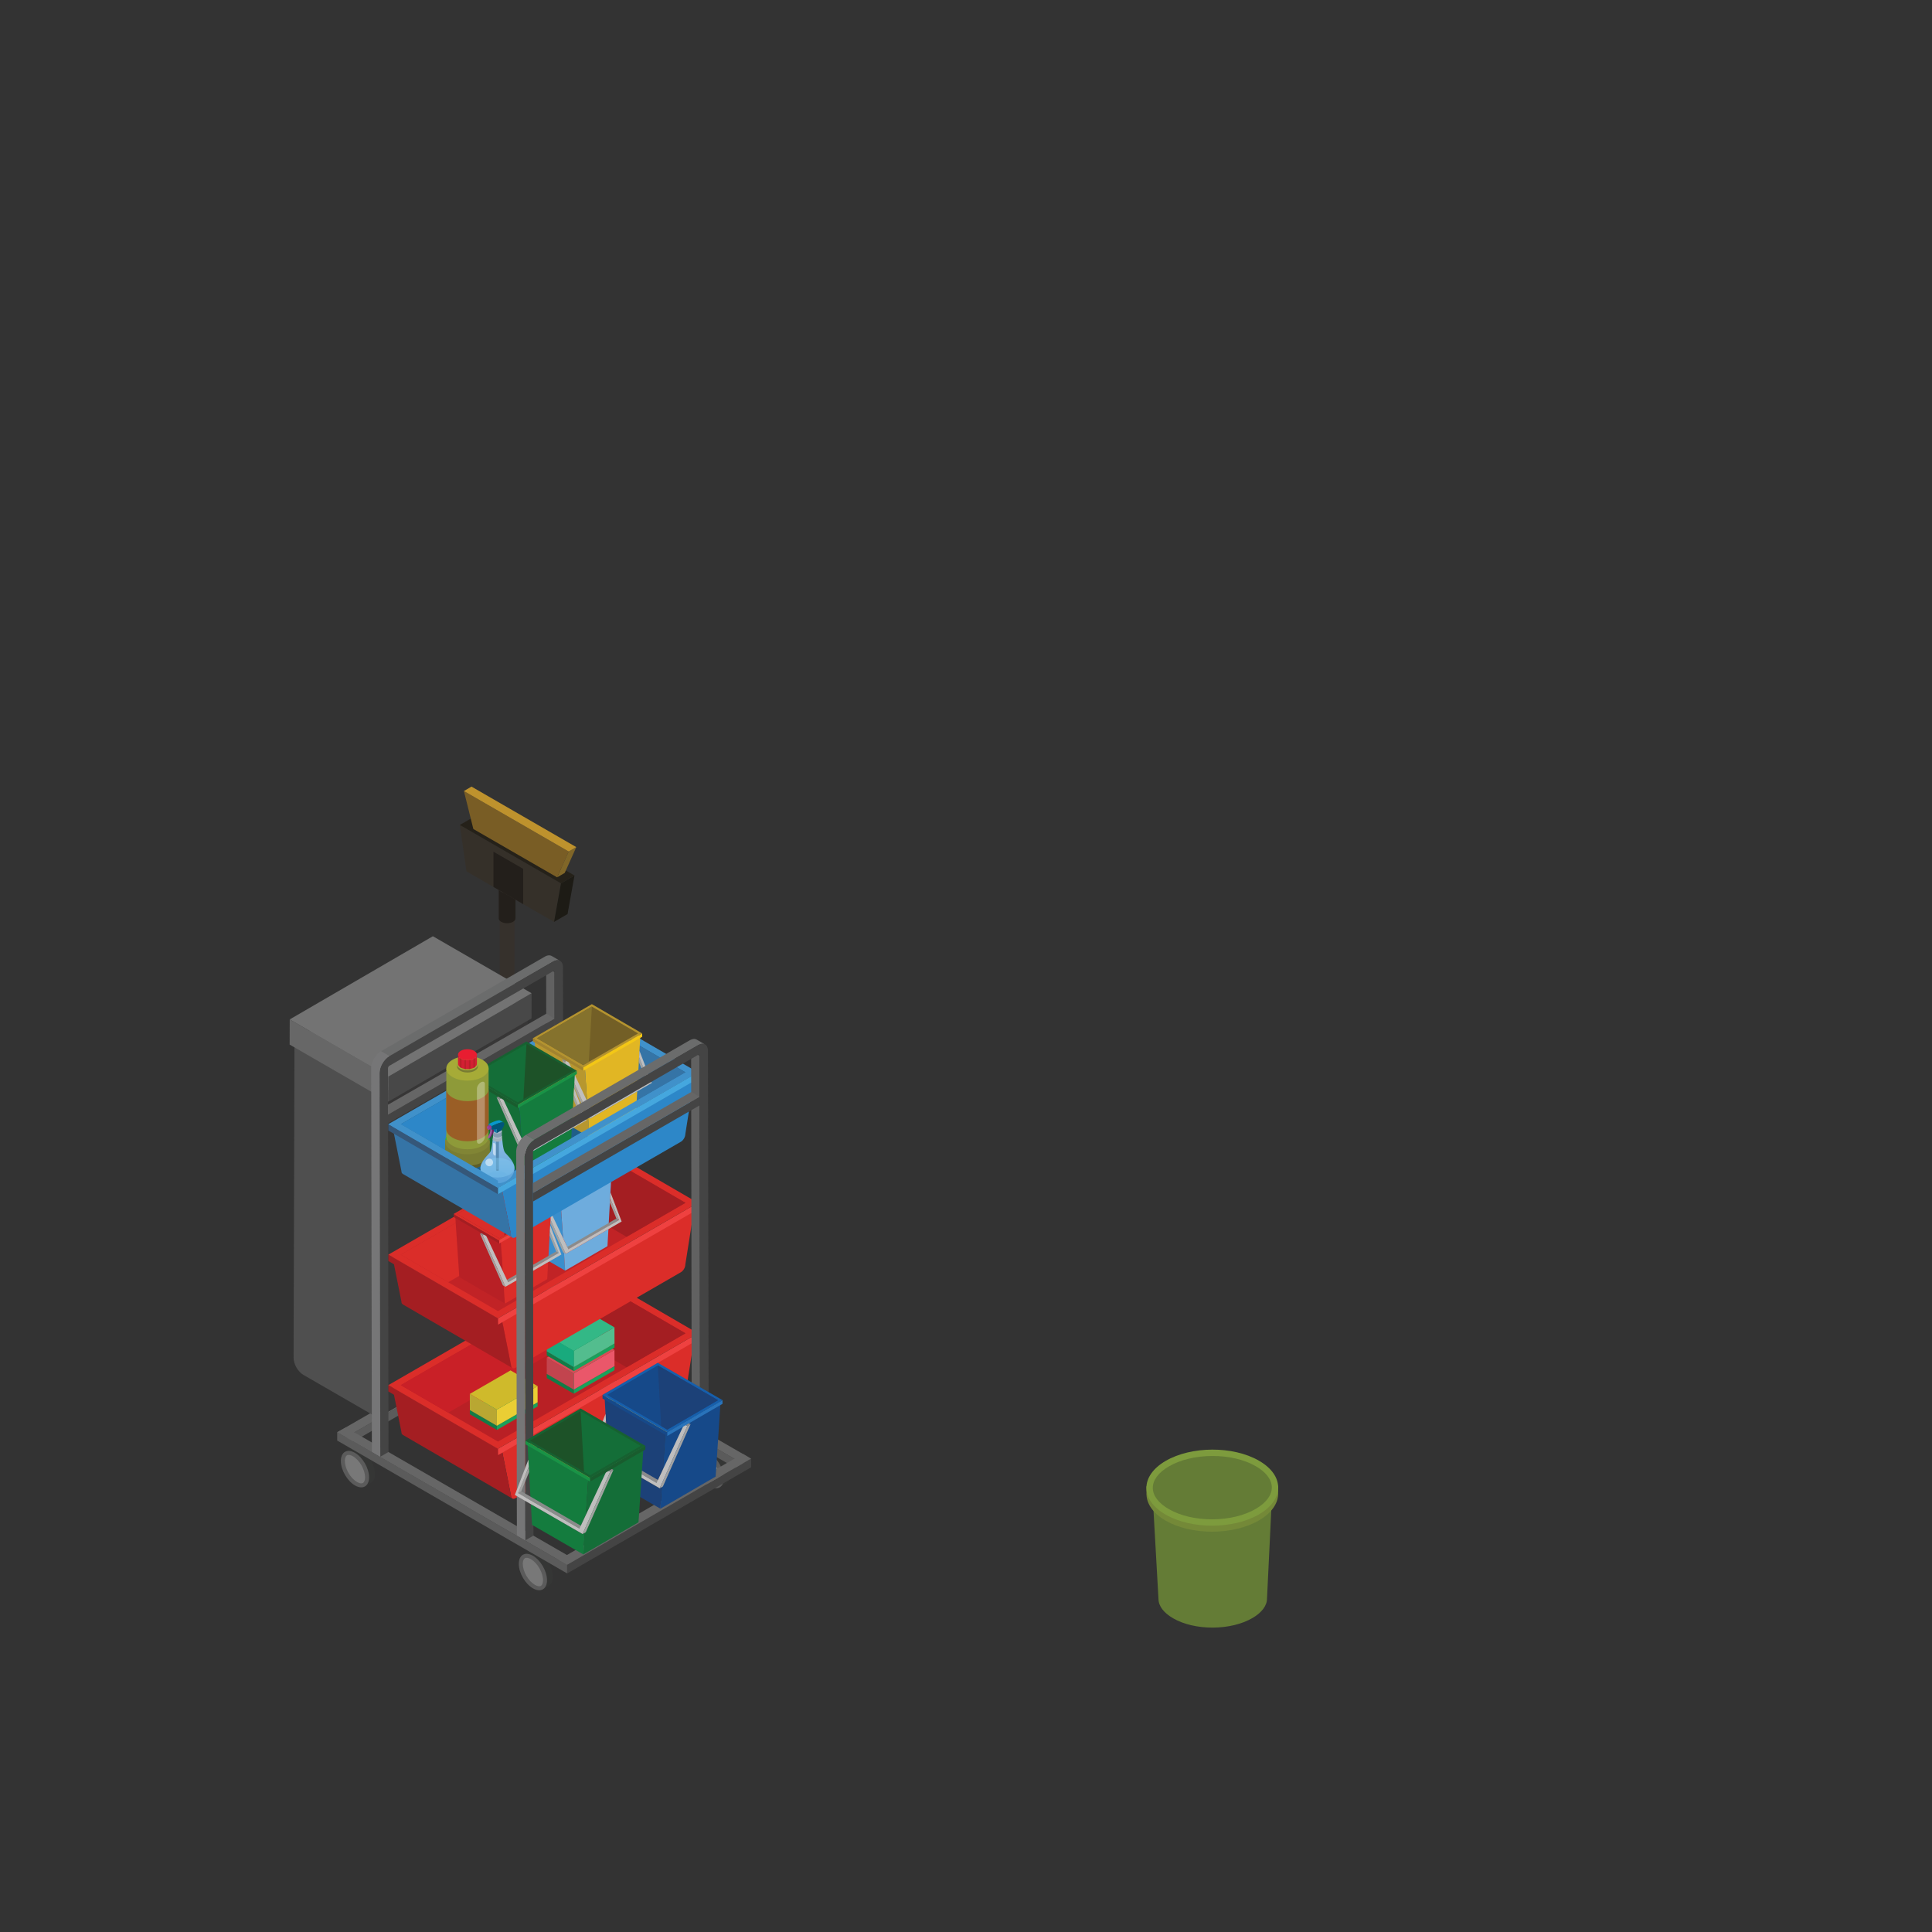 <?xml version="1.0" encoding="utf-8"?>
<!-- Generator: Adobe Illustrator 16.0.0, SVG Export Plug-In . SVG Version: 6.00 Build 0)  -->
<!DOCTYPE svg PUBLIC "-//W3C//DTD SVG 1.1//EN" "http://www.w3.org/Graphics/SVG/1.1/DTD/svg11.dtd">
<svg version="1.1" id="Layer_1" xmlns="http://www.w3.org/2000/svg" xmlns:xlink="http://www.w3.org/1999/xlink" x="0px" y="0px"
	 width="650px" height="650px" viewBox="0 0 650 650" enable-background="new 0 0 650 650" xml:space="preserve">
<rect x="0" y="0" width="650" height="650" fill="#333333" stroke="none"/>
<polygon fill="#D5A484" points="414.125,500.489 414.125,500.489 414.749,500.843 "/>
<g>
	<g>
		<path fill="#647C36" d="M387.653,500.588l2.104,37.354c0.008,2.386,1.776,4.71,4.968,6.54c3.533,2.024,8.265,3.128,13.327,3.104
			c5.058-0.021,9.783-1.163,13.308-3.209c3.18-1.853,4.923-4.192,4.911-6.585l1.808-37.37L387.653,500.588z"/>
		<path fill="#748938" d="M430.035,502.44v-0.008l-0.008-2.551h-0.448c-0.849-2.375-2.866-4.633-6.068-6.471
			c-8.677-4.957-22.711-4.904-31.343,0.129c-3.188,1.858-5.194,4.131-6.015,6.515H385.7l0.011,2.56l0,0v0.277h0.012
			c0.135,3.187,2.301,6.336,6.517,8.743c8.668,4.964,22.704,4.904,31.344-0.12c4.191-2.445,6.336-5.616,6.444-8.796h0.008V502.44z"
			/>
		<path fill="#7D9B3D" d="M423.5,491.395c8.677,4.964,8.71,13.063,0.075,18.096c-8.636,5.031-22.671,5.083-31.344,0.119
			c-8.677-4.957-8.71-13.057-0.075-18.096C400.792,486.489,414.826,486.429,423.5,491.395z"/>
		<path fill="#647C36" d="M407.909,511.163c-5.554,0.021-10.739-1.192-14.613-3.406c-3.51-2.002-5.443-4.552-5.451-7.177
			c-0.012-2.616,1.905-5.182,5.392-7.214c3.858-2.249,9.037-3.495,14.59-3.517c5.55-0.023,10.739,1.185,14.608,3.404
			c3.51,2.001,5.441,4.552,5.452,7.168c0.011,2.625-1.904,5.185-5.396,7.216C418.641,509.887,413.459,511.14,407.909,511.163z"/>
	</g>
	<g>
		<g>
			<path fill="#36312C" d="M168.135,307.946l0.008,115.505c-0.008,0.036-0.011,0.074-0.011,0.111l0,0
				c0,0.366,0.239,0.735,0.724,1.02c0.971,0.556,2.535,0.556,3.505,0c0.541-0.307,0.777-0.728,0.717-1.131h0.008l-0.008-115.505
				H168.135z"/>
			<g>
				<path fill="#231F1B" d="M167.791,298.695v0.128c0-0.042,0-0.088,0.007-0.128H167.791z"/>
				<path fill="#231F1B" d="M173.422,298.695c0.06,0.455-0.209,0.926-0.817,1.278c-1.102,0.643-2.887,0.643-3.99,0
					c-0.555-0.313-0.825-0.728-0.825-1.15v10.157c0,0.413,0.27,0.833,0.825,1.151c1.103,0.638,2.888,0.638,3.99,0
					c0.547-0.319,0.825-0.738,0.825-1.151v-10.285H173.422z"/>
				<path fill="#36312C" d="M167.791,298.824L167.791,298.824L167.791,298.824z"/>
				<path fill="#36312C" d="M173.422,298.695c-0.052-0.378-0.322-0.738-0.817-1.024c-1.102-0.633-2.887-0.633-3.99,0
					c-0.491,0.286-0.769,0.646-0.817,1.024c-0.007,0.041-0.007,0.086-0.007,0.128l0,0c0,0.422,0.27,0.836,0.825,1.15
					c1.103,0.643,2.888,0.643,3.99,0C173.213,299.622,173.482,299.15,173.422,298.695z"/>
			</g>
		</g>
		<g>
			<g enable-background="new    ">
				<g>
					<polygon fill="#353029" points="188.725,297.199 186.404,310.162 176.025,304.178 166.028,298.403 156.946,293.162 
						154.697,277.551 					"/>
				</g>
				<g>
					<polygon fill="#1D1B15" points="188.729,297.195 193.281,294.552 190.948,307.522 186.404,310.162 					"/>
				</g>
				<g>
					<polygon fill="#252119" points="154.704,277.551 159.245,274.907 193.281,294.552 188.729,297.195 					"/>
				</g>
			</g>
		</g>
		<g>
			<g enable-background="new    ">
				<g>
					<polygon fill="#795D25" points="191.331,286.486 187.439,295.171 159.256,278.909 156.073,266.137 					"/>
				</g>
				<g>
					<polygon fill="#806628" points="191.331,286.486 193.888,285.005 189.996,293.687 187.439,295.171 					"/>
				</g>
				<g>
					<polygon fill="#BE922D" points="156.073,266.137 158.634,264.646 193.888,285.005 191.331,286.486 					"/>
				</g>
			</g>
		</g>
		<polygon fill="#231F1B" points="176.025,292.316 176.025,304.178 166.028,298.403 166.028,286.55 		"/>
	</g>
	<g>
		<g>
			<g>
				<g>
					<g>
						<path fill="#353635" d="M243.533,497.311c0-3.021-2.122-6.712-4.75-8.219c-1.313-0.758-2.498-0.832-3.356-0.337l0,0
							l1.942-1.118l0,0c0.854-0.502,2.04-0.427,3.36,0.331c2.624,1.516,4.747,5.202,4.747,8.227c0,1.514-0.533,2.578-1.388,3.072
							l-1.943,1.125C243.001,499.891,243.533,498.825,243.533,497.311z"/>
						<path fill="#5B5B5B" d="M242.146,500.392c-0.862,0.496-2.054,0.421-3.363-0.337c-2.621-1.507-4.748-5.196-4.748-8.227
							c0-1.514,0.533-2.578,1.392-3.073c0.858-0.495,2.043-0.421,3.356,0.337c2.629,1.507,4.75,5.197,4.75,8.219
							C243.533,498.825,243.001,499.891,242.146,500.392L242.146,500.392L242.146,500.392z"/>
						<path fill="#787878" d="M240.976,493.299c-0.771-1.328-1.811-2.438-2.864-3.046c-0.825-0.472-1.556-0.592-2.017-0.328
							c-0.454,0.262-0.712,0.96-0.712,1.903c0,1.217,0.435,2.678,1.208,4.012c0.772,1.327,1.822,2.446,2.872,3.055
							c0.817,0.472,1.552,0.591,2.01,0.329c0.457-0.264,0.716-0.962,0.716-1.913C242.187,496.097,241.745,494.635,240.976,493.299z"
							/>
					</g>
					<g>
						<path fill="#353635" d="M183.67,462.701c0-3.037-2.126-6.72-4.751-8.232c-1.313-0.752-2.497-0.826-3.36-0.331l0,0l1.947-1.125
							l0,0c0.858-0.495,2.043-0.427,3.355,0.328c2.625,1.524,4.747,5.206,4.747,8.236c0,1.506-0.533,2.572-1.388,3.066l-1.942,1.125
							C183.142,465.273,183.67,464.209,183.67,462.701z"/>
						<path fill="#5B5B5B" d="M182.279,465.769c-0.862,0.495-2.047,0.427-3.359-0.329c-2.625-1.515-4.751-5.199-4.751-8.234
							c0-1.508,0.533-2.573,1.391-3.067c0.863-0.495,2.047-0.421,3.36,0.331c2.625,1.513,4.751,5.195,4.751,8.232
							C183.67,464.209,183.142,465.273,182.279,465.769L182.279,465.769L182.279,465.769z"/>
						<path fill="#787878" d="M181.117,458.689c-0.773-1.336-1.815-2.452-2.873-3.061c-0.821-0.472-1.553-0.591-2.01-0.329
							c-0.457,0.264-0.716,0.959-0.716,1.905c0,1.213,0.438,2.678,1.211,4.012c0.765,1.342,1.807,2.445,2.864,3.051
							c0.825,0.48,1.553,0.608,2.014,0.34c0.454-0.271,0.717-0.96,0.717-1.906C182.324,461.479,181.881,460.018,181.117,458.689z"/>
					</g>
				</g>
				<g>
					<g>
						<path fill="#353635" d="M184.038,531.636c0-3.03-2.126-6.721-4.75-8.228c-1.309-0.758-2.498-0.832-3.356-0.331l0,0
							l1.938-1.124l0,0c0.863-0.495,2.048-0.427,3.36,0.337c2.625,1.516,4.75,5.198,4.75,8.221c0,1.521-0.532,2.58-1.391,3.082
							l-1.943,1.118C183.509,534.216,184.038,533.142,184.038,531.636z"/>
						<path fill="#5B5B5B" d="M182.646,534.711c-0.862,0.502-2.047,0.418-3.359-0.34c-2.618-1.507-4.743-5.196-4.743-8.218
							c0-1.522,0.528-2.58,1.387-3.076c0.858-0.501,2.047-0.427,3.356,0.331c2.625,1.507,4.75,5.197,4.75,8.228
							C184.038,533.142,183.509,534.216,182.646,534.711L182.646,534.711L182.646,534.711z"/>
						<path fill="#787878" d="M181.484,527.623c-0.772-1.336-1.814-2.445-2.865-3.051c-0.824-0.475-1.556-0.595-2.017-0.331
							c-0.458,0.262-0.717,0.96-0.717,1.912c0,1.214,0.439,2.678,1.211,4.005c0.772,1.335,1.815,2.444,2.865,3.053
							c0.825,0.472,1.552,0.599,2.009,0.337c0.458-0.271,0.724-0.968,0.724-1.912C182.695,530.421,182.252,528.957,181.484,527.623z
							"/>
					</g>
					<g>
						<path fill="#353635" d="M124.175,497.012c0-3.03-2.13-6.705-4.751-8.221c-1.308-0.758-2.501-0.832-3.356-0.337l0,0
							l1.943-1.125l0,0c0.858-0.495,2.047-0.421,3.355,0.337c2.625,1.516,4.751,5.197,4.751,8.228c0,1.515-0.533,2.572-1.395,3.075
							l-1.939,1.116C123.642,499.59,124.175,498.525,124.175,497.012z"/>
						<path fill="#5B5B5B" d="M122.783,500.085c-0.858,0.503-2.047,0.429-3.359-0.328c-2.621-1.516-4.75-5.197-4.75-8.236
							c0-1.498,0.536-2.571,1.394-3.066c0.855-0.495,2.048-0.421,3.356,0.337c2.621,1.516,4.751,5.19,4.751,8.221
							C124.175,498.525,123.642,499.59,122.783,500.085L122.783,500.085L122.783,500.085z"/>
						<path fill="#787878" d="M121.617,493.006c-0.772-1.333-1.814-2.452-2.865-3.051c-0.824-0.481-1.552-0.601-2.009-0.331
							c-0.457,0.262-0.72,0.96-0.72,1.896c0,1.223,0.442,2.685,1.208,4.021c0.773,1.328,1.815,2.438,2.872,3.052
							c0.826,0.472,1.552,0.601,2.01,0.337c0.454-0.268,0.712-0.966,0.712-1.918C122.825,495.795,122.389,494.342,121.617,493.006z"
							/>
					</g>
				</g>
			</g>
			<g>
				<g>
					<g enable-background="new    ">
						<g>
							<polygon fill="#5B5B5B" points="178.379,447.757 178.387,450.665 116.502,486.362 116.495,483.49 							"/>
						</g>
						<g>
							<polygon fill="#666666" points="116.495,483.49 113.585,481.796 175.635,446.119 178.379,447.757 							"/>
						</g>
					</g>
				</g>
				<g>
					<g enable-background="new    ">
						<g>
							<polygon fill="#5B5B5B" points="172.496,447.718 172.496,450.575 249.871,495.279 249.874,492.392 							"/>
						</g>
						<g>
							<polygon fill="#666666" points="249.871,492.392 249.871,489.122 175.406,446.166 172.493,447.757 							"/>
						</g>
					</g>
				</g>
				<g>
					<g enable-background="new    ">
						<g>
							<polygon fill="#5B5B5B" points="113.443,481.802 113.443,484.659 190.813,529.356 190.821,526.476 							"/>
						</g>
						<g>
							<polygon fill="#666666" points="190.813,526.476 190.813,523.206 116.353,480.25 113.436,481.841 							"/>
						</g>
					</g>
				</g>
				<g>
					<g enable-background="new    ">
						<g>
							<polygon fill="#444444" points="252.702,490.748 252.702,493.659 190.824,529.356 190.813,526.476 							"/>
						</g>
						<g>
							<polygon fill="#666666" points="190.813,526.476 187.899,524.796 249.953,489.107 252.702,490.748 							"/>
						</g>
					</g>
				</g>
			</g>
		</g>
		<g>
			<g>
				<g enable-background="new    ">
					<g>
						<path fill="#4F4F4F" d="M99.074,350.069l-0.3,106.737c-0.008,2.122,1.485,4.71,3.326,5.775l23.611,13.626
							c1.853,1.072,3.352,0.218,3.36-1.912l0.3-106.737L99.074,350.069z"/>
					</g>
					<path fill="#373636" d="M129.372,367.559l-0.3,106.737c0,1.057-0.375,1.8-0.975,2.145l48.157-27.979
						c0.604-0.346,0.975-1.095,0.979-2.153l0.3-106.729L129.372,367.559z"/>
					<g>
						<polygon fill="#575858" points="129.372,367.559 177.532,339.579 147.231,322.085 99.074,350.069 						"/>
					</g>
				</g>
			</g>
			<g>
				<g enable-background="new    ">
					<g>
						<polygon fill="#676767" points="97.477,342.968 97.451,351.441 130.676,370.626 130.699,362.155 						"/>
					</g>
					<g>
						<polygon fill="#484848" points="130.676,370.626 178.833,342.635 178.852,334.166 130.699,362.155 						"/>
					</g>
					<g>
						<polygon fill="#737373" points="130.699,362.155 178.852,334.166 145.638,314.984 97.477,342.968 						"/>
					</g>
				</g>
			</g>
		</g>
		<g>
			<g>
				<g enable-background="new    ">
					<g>
						<polygon fill="#616161" points="186.561,327.043 183.745,325.401 183.944,454.489 186.76,456.125 						"/>
					</g>
					<path fill="#6B6C6C" d="M183.269,321.867c0.038-0.021,0.067-0.04,0.105-0.063c0.045-0.019,0.09-0.045,0.135-0.063
						c0.045-0.023,0.089-0.05,0.135-0.067c0.042-0.022,0.086-0.038,0.127-0.053c0.045-0.018,0.09-0.037,0.135-0.053
						c0.007-0.004,0.015-0.004,0.026-0.008c0.012,0,0.012-0.006,0.012-0.006c0.03-0.01,0.06-0.021,0.093-0.03
						c0.049-0.009,0.093-0.024,0.139-0.039c0.045-0.011,0.09-0.021,0.135-0.024c0.052-0.013,0.097-0.021,0.146-0.03
						c0.038-0.005,0.064-0.005,0.101-0.009c0.004,0,0.004,0,0.008,0c0.015,0,0.026-0.003,0.037-0.003
						c0.052-0.008,0.105-0.008,0.157-0.008c0.06,0,0.12,0,0.169,0.011c0.068,0.004,0.131,0.011,0.195,0.029h0.004l0,0
						c0.075,0.014,0.154,0.034,0.225,0.064c0.094,0.029,0.185,0.072,0.27,0.12c0.938,0.543,1.883,1.095,2.82,1.639
						c-0.15-0.086-0.314-0.149-0.487-0.18c-0.007-0.007-0.007-0.007-0.011-0.007c-0.172-0.034-0.36-0.042-0.559-0.028
						c0,0.005-0.007,0.005-0.007,0.005c-0.203,0.016-0.405,0.061-0.615,0.124c-0.004,0.007-0.007,0.007-0.015,0.007
						c-0.21,0.076-0.435,0.177-0.66,0.309l-55.09,31.808l-2.82-1.642L183.269,321.867z"/>
					<g>
						<path fill="#444444" d="M130.999,355.312c-1.83,1.054-3.308,3.61-3.304,5.721l0.244,129.071l2.76-1.597l-0.166-129.115
							c0-0.308,0.21-0.673,0.473-0.826l55.09-31.805c0.255-0.149,0.465-0.025,0.465,0.282l0.18,129.097l2.91-1.671l-0.248-129.067
							c0-2.108-1.493-2.948-3.314-1.897L130.999,355.312z"/>
					</g>
					<path fill="#767677" d="M124.883,359.243c0.004-0.055,0.004-0.11,0.012-0.167c0-0.052,0-0.104,0.007-0.16
						c0-0.054,0.007-0.109,0.019-0.163c0.012-0.055,0.02-0.112,0.027-0.168c0,0,0,0,0-0.004c0,0,0-0.002,0-0.007
						c0.007-0.05,0.015-0.103,0.022-0.158c0.015-0.049,0.03-0.112,0.037-0.168c0.015-0.057,0.022-0.118,0.041-0.178
						c0.019-0.051,0.026-0.115,0.049-0.171c0.008-0.047,0.019-0.092,0.038-0.127c0-0.01,0.004-0.021,0.004-0.024
						c0.003-0.006,0.003-0.019,0.007-0.024c0.011-0.061,0.041-0.118,0.057-0.174c0.015-0.06,0.034-0.115,0.06-0.165
						c0.015-0.06,0.034-0.108,0.06-0.163c0.015-0.054,0.042-0.107,0.06-0.167c0.019-0.034,0.041-0.079,0.06-0.115
						c0-0.009,0-0.009,0-0.013c0-0.002,0.007-0.016,0.007-0.026c0.03-0.049,0.053-0.104,0.075-0.159
						c0.03-0.058,0.056-0.118,0.086-0.173c0.03-0.06,0.067-0.128,0.101-0.198c0.038-0.072,0.075-0.144,0.12-0.211
						c0.004-0.012,0.015-0.026,0.015-0.035c0.011-0.015,0.023-0.03,0.026-0.045c0.079-0.13,0.162-0.263,0.247-0.388
						c0.068-0.099,0.139-0.208,0.21-0.302c0.045-0.067,0.094-0.13,0.146-0.192c0.038-0.06,0.083-0.104,0.124-0.163
						c0.044-0.045,0.086-0.095,0.131-0.146c0.042-0.045,0.083-0.094,0.127-0.143c0.008-0.009,0.019-0.021,0.03-0.026
						c0,0,0-0.004,0.007-0.009c0.034-0.034,0.068-0.069,0.102-0.1c0.041-0.049,0.094-0.099,0.135-0.144
						c0.052-0.045,0.102-0.09,0.146-0.132c0.052-0.052,0.105-0.09,0.142-0.135c0.034-0.021,0.057-0.04,0.087-0.06
						c0-0.011,0.007-0.011,0.011-0.011c0.022-0.015,0.042-0.028,0.056-0.053c0.053-0.035,0.094-0.067,0.146-0.104
						c0.053-0.034,0.098-0.075,0.142-0.105c0.053-0.027,0.098-0.06,0.147-0.094c0.041-0.025,0.09-0.058,0.139-0.083
						c0.011-0.006,0.022-0.016,0.03-0.021l2.82,1.642c-0.226,0.133-0.442,0.281-0.656,0.454c-0.011,0.006-0.019,0.011-0.026,0.02
						c-0.203,0.17-0.409,0.358-0.6,0.562c-0.003,0.004-0.008,0.009-0.015,0.011c-0.382,0.42-0.734,0.896-1.035,1.41
						c-0.003,0.009-0.015,0.015-0.018,0.029c-0.146,0.248-0.274,0.507-0.394,0.772v0.005c-0.117,0.273-0.217,0.544-0.3,0.809
						c0,0.009,0,0.014-0.004,0.016c-0.161,0.554-0.255,1.103-0.255,1.634l0.244,129.071l-2.823-1.642l-0.236-129.079
						C124.879,359.334,124.883,359.289,124.883,359.243z"/>
				</g>
			</g>
			<g>
				<g enable-background="new    ">
					<g>
						<polygon fill="#444444" points="186.681,342.62 186.591,345.559 130.511,377.923 130.522,375.035 						"/>
					</g>
					<g>
						<polygon fill="#666666" points="130.522,375.035 130.511,371.682 183.787,341.056 186.531,342.694 						"/>
					</g>
				</g>
			</g>
		</g>
		<g>
			<g>
				<g enable-background="new    ">
					<g>
						<path fill="#DB2D29" d="M168.915,488.155l3.015,15.059c0.003,0.937,0.671,1.312,1.492,0.847l55.664-32.142
							c0.817-0.474,1.481-1.62,1.481-2.565l2.92-18.479L168.915,488.155z"/>
					</g>
					<path fill="#A41E22" d="M168.915,488.155l3.015,15.059c0,0.11,0.011,0.217,0.03,0.313c0,0.008,0,0.008,0,0.015
						c0.022,0.09,0.053,0.173,0.086,0.257c0.004,0.006,0.004,0.006,0.004,0.006c0.022,0.053,0.056,0.09,0.082,0.128
						c0.064,0.099,0.143,0.179,0.229,0.224l-36.87-21.424c-0.086-0.054-0.165-0.134-0.225-0.226
						c-0.011-0.015-0.022-0.015-0.03-0.022c-0.02-0.037-0.042-0.067-0.061-0.104l0,0v-0.008c-0.015-0.021-0.022-0.052-0.03-0.082
						c-0.007-0.015-0.019-0.047-0.03-0.076c-0.007-0.021-0.007-0.045-0.015-0.075c0-0.006-0.007-0.015-0.007-0.03l-0.004-0.006
						c0-0.015,0-0.023-0.003-0.029c-0.008-0.03-0.008-0.045-0.008-0.075c-0.011-0.022-0.011-0.047-0.011-0.067
						c0-0.024-0.003-0.045-0.003-0.069c-0.008-0.021-0.008-0.051-0.008-0.074l0,0l-3.007-15.066L168.915,488.155z"/>
				</g>
			</g>
			<g enable-background="new    ">
				<g>
					<polygon fill="#EF4140" points="167.52,487.435 167.528,489.571 234.819,450.719 234.815,448.58 					"/>
				</g>
				<g>
					<polygon fill="#A41E22" points="167.52,487.435 130.654,466.01 130.657,468.14 167.528,489.571 					"/>
				</g>
				<g>
					<polygon fill="#DB2D29" points="234.815,448.58 197.945,427.155 130.654,466.01 167.52,487.435 					"/>
					<polygon fill="#B92025" points="134.831,466.016 150.79,475.284 167.528,485.012 210.807,460.018 230.634,448.574 
						197.941,429.584 197.919,429.584 194.593,431.512 					"/>
				</g>
			</g>
			<path fill="#A41E22" d="M194.999,448.063l2.92-18.479h0.022l32.693,18.99l-19.828,11.443l-16.802-9.779
				C194.585,449.675,195.006,448.805,194.999,448.063z"/>
			<path fill="#C92027" d="M197.919,429.584l-2.92,18.479c0.007,0.741-0.414,1.611-0.994,2.175
				c-0.154,0.149-0.311,0.277-0.484,0.374l-42.73,24.672l-15.958-9.269L197.919,429.584z"/>
			<g>
				<g>
					<g>
						<g enable-background="new    ">
							<g>
								<polygon fill="#19A15B" points="193.041,467.508 193.044,468.903 206.742,460.992 206.738,459.611 								"/>
							</g>
							<g>
								<polygon fill="#127C47" points="193.041,467.508 183.944,462.229 183.952,463.624 193.044,468.903 								"/>
							</g>
							<g>
								<polygon fill="#10864F" points="206.738,459.611 197.645,454.317 183.944,462.229 193.041,467.508 								"/>
							</g>
						</g>
					</g>
					<g>
						<g enable-background="new    ">
							<g>
								<polygon fill="#EA576A" points="193.033,462.072 193.048,467.501 206.749,459.591 206.73,454.168 								"/>
							</g>
							<g>
								<polygon fill="#C2444E" points="193.033,462.072 183.944,456.784 183.952,462.215 193.048,467.501 								"/>
							</g>
							<g>
								<polygon fill="#D84C57" points="206.73,454.168 197.638,448.881 183.944,456.784 193.033,462.072 								"/>
							</g>
						</g>
					</g>
				</g>
				<g>
					<g>
						<g enable-background="new    ">
							<g>
								<polygon fill="#19A15B" points="193.041,459.919 193.044,461.314 206.742,453.403 206.738,452.014 								"/>
							</g>
							<g>
								<polygon fill="#127C47" points="193.041,459.919 183.944,454.64 183.952,456.026 193.044,461.314 								"/>
							</g>
							<g>
								<polygon fill="#10864F" points="206.738,452.014 197.645,446.728 183.944,454.64 193.041,459.919 								"/>
							</g>
						</g>
					</g>
					<g>
						<g enable-background="new    ">
							<g>
								<polygon fill="#53BD8E" points="193.033,454.483 193.048,459.903 206.749,451.999 206.73,446.57 								"/>
							</g>
							<g>
								<polygon fill="#19AA7D" points="193.033,454.483 183.944,449.195 183.952,454.624 193.048,459.903 								"/>
							</g>
							<g>
								<polygon fill="#33B886" points="206.73,446.57 197.638,441.284 183.944,449.195 193.033,454.483 								"/>
							</g>
						</g>
					</g>
				</g>
			</g>
			<g>
				<g>
					<g enable-background="new    ">
						<g>
							<polygon fill="#19A15B" points="167.168,479.688 167.172,481.083 180.873,473.171 180.862,471.782 							"/>
						</g>
						<g>
							<polygon fill="#127C47" points="167.168,479.688 158.071,474.4 158.071,475.803 167.172,481.083 							"/>
						</g>
						<g>
							<polygon fill="#10864F" points="180.862,471.782 171.772,466.496 158.071,474.4 167.168,479.688 							"/>
						</g>
					</g>
				</g>
				<g>
					<g enable-background="new    ">
						<g>
							<polygon fill="#EACE34" points="167.16,474.251 167.175,479.672 180.876,471.768 180.862,466.339 							"/>
						</g>
						<g>
							<polygon fill="#B9A732" points="167.16,474.251 158.063,468.963 158.082,474.393 167.175,479.672 							"/>
						</g>
						<g>
							<polygon fill="#CFBA2B" points="180.862,466.339 171.762,461.052 158.063,468.963 167.16,474.251 							"/>
						</g>
					</g>
				</g>
			</g>
		</g>
		<g>
			<g>
				<g enable-background="new    ">
					<g>
						<path fill="#DB2D29" d="M168.915,444.261l3.015,15.052c0.003,0.938,0.671,1.319,1.492,0.848l55.664-32.143
							c0.817-0.464,1.481-1.619,1.481-2.558l2.92-18.486L168.915,444.261z"/>
					</g>
					<path fill="#A41E22" d="M168.915,444.261l3.015,15.052c0,0.119,0.011,0.225,0.03,0.323v0.006
						c0.022,0.098,0.053,0.182,0.086,0.256c0.004,0,0.004,0.006,0.004,0.006c0.022,0.054,0.056,0.099,0.082,0.135
						c0.064,0.092,0.143,0.173,0.229,0.218l-36.87-21.418c-0.086-0.051-0.165-0.135-0.225-0.225
						c-0.011-0.015-0.022-0.015-0.03-0.029c-0.02-0.03-0.042-0.068-0.061-0.104l0,0v-0.009c-0.015-0.021-0.022-0.045-0.03-0.065
						c-0.007-0.033-0.019-0.062-0.03-0.084c-0.007-0.022-0.007-0.053-0.015-0.074c0-0.016-0.007-0.023-0.007-0.03
						c0,0-0.004,0-0.004-0.008c0-0.015,0-0.022-0.003-0.037c-0.008-0.022-0.008-0.045-0.008-0.067
						c-0.011-0.024-0.011-0.045-0.011-0.075c0-0.023-0.003-0.045-0.003-0.068c-0.008-0.021-0.008-0.045-0.008-0.075l0,0
						l-3.007-15.052L168.915,444.261z"/>
				</g>
			</g>
			<g>
				<g enable-background="new    ">
					<g>
						<polygon fill="#EF4140" points="167.52,443.542 167.528,445.672 234.819,406.825 234.815,404.687 						"/>
					</g>
					<g>
						<polygon fill="#A41E22" points="167.52,443.542 130.654,422.108 130.657,424.245 167.528,445.672 						"/>
					</g>
					<g>
						<polygon fill="#DB2D29" points="234.815,404.687 197.945,383.262 130.654,422.108 167.52,443.542 						"/>
						<polygon fill="#C12326" points="134.831,422.115 150.79,431.392 167.528,441.119 210.807,416.131 230.634,404.679 
							197.941,385.676 197.919,385.69 194.593,387.61 						"/>
					</g>
				</g>
			</g>
			<path fill="#A41E22" d="M194.999,404.163l2.92-18.473l0.022-0.015l32.693,19.003l-19.828,11.452l-16.802-9.793
				C194.585,405.783,195.006,404.903,194.999,404.163z"/>
			<path fill="#DB2D29" d="M197.919,385.69l-2.92,18.473c0.007,0.74-0.414,1.62-0.994,2.175c-0.154,0.148-0.311,0.283-0.484,0.382
				l-42.73,24.672l-15.958-9.276L197.919,385.69z"/>
			<g>
				<g>
					<polygon fill="#6EACDD" points="205.628,396.709 204.747,412.495 191.2,420.315 189.415,416.513 188.751,406.457 					"/>
					<g>
						<g enable-background="new    ">
							<g>
								<polygon fill="#3A8ECC" points="188.751,406.457 173.4,397.532 174.787,418.575 190.138,427.493 								"/>
							</g>
							<g>
								<polygon fill="#D8B129" points="205.628,396.709 190.284,387.79 173.4,397.532 188.751,406.457 								"/>
							</g>
						</g>
					</g>
					<polygon fill="#6EACDD" points="190.318,421.831 204.695,413.536 204.372,419.272 190.138,427.493 189.666,420.36 					"/>
					<polygon fill="#474746" points="200.536,393.228 201.414,393.737 203.202,398.103 202.662,398.425 					"/>
					<g>
						<g>
							<polygon fill="#8B8B8B" points="208.257,410.461 207.379,409.96 190.318,419.807 191.2,420.315 							"/>
						</g>
						<polygon fill="#A2A2A1" points="205.189,404.604 205.272,403.165 208.257,410.461 207.379,409.96 						"/>
						<polygon fill="#BFBEBE" points="183.532,404.026 191.2,420.315 208.257,410.461 205.272,403.135 205.384,401.169 
							209.142,410.965 190.318,421.831 182.654,404.53 						"/>
						<g>
							<polygon fill="#A2A2A1" points="182.646,404.53 181.77,404.026 189.441,421.321 190.318,421.831 							"/>
						</g>
					</g>
					<g>
						<polygon fill="#8B8B8B" points="183.532,404.026 182.654,403.517 181.777,404.026 182.654,404.53 						"/>
					</g>
					<g>
						<g>
							<g enable-background="new    ">
								<g>
									<polygon fill="#58A2D9" points="188.23,406.261 188.23,407.281 206.217,396.889 206.209,395.876 									"/>
								</g>
								<g>
									<polygon fill="#197AB3" points="188.23,406.261 172.879,397.345 172.882,398.357 188.23,407.281 									"/>
								</g>
								<g>
									<polygon fill="#2C9CD7" points="206.209,395.876 190.858,386.958 172.879,397.345 188.23,406.261 									"/>
									<polygon fill="#1C7AB3" points="174.12,397.345 174.127,397.353 188.23,405.542 189.928,404.561 204.972,395.876 
										190.874,387.686 190.874,387.68 190.866,387.68 									"/>
								</g>
							</g>
						</g>
						<g>
							<polygon fill="#4B9CD5" points="174.127,397.353 188.23,405.542 189.928,404.561 190.874,387.686 190.874,387.68 
								190.866,387.68 							"/>
						</g>
					</g>
				</g>
				<g>
					<polygon fill="#DB2D29" points="185.361,407.8 184.477,423.577 170.933,431.399 169.141,427.604 168.477,417.542 					"/>
					<g>
						<g enable-background="new    ">
							<g>
								<polygon fill="#B82025" points="168.477,417.542 153.129,408.623 154.524,429.668 169.868,438.584 								"/>
							</g>
							<g>
								<polygon fill="#D8B129" points="185.361,407.8 170.014,398.874 153.129,408.623 168.477,417.542 								"/>
							</g>
						</g>
					</g>
					<polygon fill="#DB2D29" points="170.048,432.923 184.416,424.627 184.102,430.366 169.868,438.584 169.395,431.446 					"/>
					<polygon fill="#474746" points="180.269,404.319 181.147,404.829 182.932,409.202 182.392,409.501 					"/>
					<g>
						<g>
							<polygon fill="#8B8B8B" points="187.986,421.554 187.108,421.044 170.048,430.889 170.933,431.399 							"/>
						</g>
						<polygon fill="#A2A2A1" points="184.915,415.695 184.998,414.255 187.986,421.554 187.108,421.044 						"/>
						<polygon fill="#BFBEBE" points="163.264,415.117 170.933,431.399 187.986,421.554 185.001,414.226 185.106,412.262 
							188.875,422.056 170.048,432.923 162.383,415.628 						"/>
						<g>
							<polygon fill="#A2A2A1" points="162.376,415.628 161.499,415.117 169.17,432.412 170.048,432.923 							"/>
						</g>
					</g>
					<g>
						<polygon fill="#8B8B8B" points="163.261,415.117 162.383,414.609 161.499,415.117 162.376,415.628 						"/>
					</g>
					<g>
						<g>
							<g enable-background="new    ">
								<g>
									<polygon fill="#EF4140" points="167.956,417.354 167.956,418.365 185.943,407.979 185.943,406.968 									"/>
								</g>
								<g>
									<polygon fill="#A41E22" points="167.956,417.354 152.608,408.438 152.608,409.449 167.956,418.365 									"/>
								</g>
								<g>
									<polygon fill="#DB2D29" points="185.943,406.968 170.592,398.051 152.608,408.438 167.956,417.354 									"/>
									<polygon fill="#A41E22" points="153.849,408.438 153.853,408.444 167.956,416.633 169.658,415.643 184.701,406.968 
										170.603,398.776 170.603,398.771 170.592,398.771 									"/>
								</g>
							</g>
						</g>
						<g>
							<polygon fill="#DB2D29" points="153.853,408.444 167.956,416.633 169.658,415.643 170.603,398.776 170.603,398.771 
								170.592,398.771 							"/>
						</g>
					</g>
				</g>
			</g>
		</g>
		<g>
			<g>
				<g enable-background="new    ">
					<g>
						<path fill="#2D87C8" d="M168.915,400.367l3.015,15.051c0.003,0.938,0.671,1.321,1.492,0.848l55.664-32.142
							c0.817-0.466,1.481-1.626,1.481-2.557l2.92-18.484L168.915,400.367z"/>
					</g>
					<path fill="#3574A6" d="M168.915,400.367l3.015,15.051c0,0.113,0.011,0.225,0.03,0.316c0,0.006,0,0.006,0,0.015
						c0.022,0.09,0.053,0.18,0.09,0.255v0.008c0.022,0.051,0.056,0.09,0.082,0.135c0.064,0.09,0.143,0.172,0.229,0.224
						l-36.87-21.434c-0.086-0.051-0.158-0.125-0.225-0.223c-0.011-0.009-0.019-0.016-0.03-0.024
						c-0.02-0.036-0.042-0.065-0.061-0.096c0,0,0,0,0-0.009l0,0c-0.007-0.036-0.022-0.051-0.03-0.083
						c-0.007-0.029-0.019-0.052-0.03-0.074c-0.007-0.03-0.007-0.052-0.015-0.075c0-0.007-0.007-0.021-0.007-0.037
						c0-0.008,0-0.008-0.004-0.008c0-0.015,0-0.015-0.003-0.029c-0.008-0.024-0.008-0.055-0.008-0.075
						c-0.007-0.023-0.011-0.039-0.011-0.067c0-0.022-0.003-0.045-0.003-0.067c-0.008-0.022-0.008-0.045-0.008-0.067
						c0-0.007,0-0.007,0-0.007l-3.007-15.061L168.915,400.367z"/>
				</g>
			</g>
			<g>
				<polygon fill="#4091CA" points="234.815,360.789 197.945,339.365 130.646,378.215 167.524,399.641 				"/>
				<polygon fill="#1F5E87" points="134.831,378.229 150.79,387.491 167.528,397.226 210.807,372.23 230.634,360.785 
					197.941,341.783 197.919,341.789 194.593,343.719 				"/>
			</g>
			<path fill="#3574A6" d="M194.999,360.272l2.92-18.483l0.022-0.006l32.693,19.002l-19.828,11.445l-16.802-9.783
				C194.585,361.884,195.006,361.012,194.999,360.272z"/>
			<path fill="#2D87C8" d="M197.919,341.789l-2.92,18.483c0.007,0.739-0.414,1.611-0.994,2.175
				c-0.154,0.144-0.311,0.282-0.484,0.374l-42.73,24.67l-15.958-9.262L197.919,341.789z"/>
			<g>
				<g>
					<polygon fill="#E1B624" points="215.422,348.595 214.451,366.014 199.498,374.645 197.525,370.462 196.797,359.354 					"/>
					<g>
						<g enable-background="new    ">
							<g>
								<polygon fill="#B7972F" points="196.797,359.354 179.856,349.507 181.387,372.731 198.324,382.578 								"/>
							</g>
							<g>
								<polygon fill="#D8B129" points="215.422,348.595 198.485,338.757 179.856,349.507 196.797,359.354 								"/>
							</g>
						</g>
					</g>
					<polygon fill="#E1B624" points="198.522,376.332 214.383,367.168 214.031,373.505 198.324,382.578 197.803,374.698 					"/>
					<polygon fill="#474746" points="209.802,344.765 210.769,345.324 212.741,350.141 212.145,350.485 					"/>
					<g>
						<g>
							<polygon fill="#8B8B8B" points="218.317,363.779 217.354,363.216 198.526,374.089 199.498,374.645 							"/>
						</g>
						<polygon fill="#A2A2A1" points="214.935,357.311 215.021,355.723 218.317,363.779 217.354,363.216 						"/>
						<polygon fill="#BFBEBE" points="191.038,356.677 199.498,374.645 218.317,363.779 215.028,355.693 215.145,353.526 
							219.295,364.337 198.522,376.332 190.063,357.238 						"/>
						<g>
							<polygon fill="#A2A2A1" points="190.06,357.238 189.088,356.677 197.555,375.763 198.522,376.332 							"/>
						</g>
					</g>
					<g>
						<polygon fill="#8B8B8B" points="191.035,356.677 190.063,356.114 189.096,356.677 190.063,357.238 						"/>
					</g>
					<g>
						<g>
							<g enable-background="new    ">
								<g>
									<polygon fill="#F3C716" points="196.217,359.14 196.217,360.258 216.063,348.803 216.06,347.684 									"/>
								</g>
								<g>
									<polygon fill="#A2832F" points="196.217,359.14 179.279,349.304 179.287,350.422 196.217,360.258 									"/>
								</g>
								<g>
									<polygon fill="#B4932F" points="216.06,347.684 199.129,337.838 179.279,349.304 196.217,359.14 									"/>
									<polygon fill="#735F26" points="180.645,349.304 180.652,349.308 196.217,358.349 198.092,357.262 214.691,347.684 
										199.137,338.644 199.137,338.638 199.129,338.638 									"/>
								</g>
							</g>
						</g>
						<g>
							<polygon fill="#85722D" points="180.652,349.308 196.217,358.349 198.092,357.262 199.137,338.644 199.137,338.638 
								199.129,338.638 							"/>
						</g>
					</g>
				</g>
				<g>
					<polygon fill="#147C3E" points="193.416,361.156 192.444,378.581 177.487,387.214 175.522,383.021 174.787,371.908 					"/>
					<g>
						<g enable-background="new    ">
							<g>
								<polygon fill="#146E38" points="174.787,371.908 157.846,362.065 159.384,385.294 176.317,395.134 								"/>
							</g>
							<g>
								<polygon fill="#D8B129" points="193.416,361.156 176.482,351.311 157.846,362.065 174.787,371.908 								"/>
							</g>
						</g>
					</g>
					<polygon fill="#147C3E" points="176.52,388.885 192.38,379.73 192.028,386.066 176.317,395.134 175.803,387.265 					"/>
					<polygon fill="#474746" points="187.799,357.321 188.766,357.883 190.735,362.705 190.138,363.048 					"/>
					<g>
						<g>
							<polygon fill="#8B8B8B" points="196.317,376.347 195.346,375.784 176.52,386.65 177.487,387.214 							"/>
						</g>
						<polygon fill="#A2A2A1" points="192.928,369.874 193.018,368.293 196.317,376.347 195.346,375.784 						"/>
						<polygon fill="#BFBEBE" points="169.035,369.23 177.487,387.214 196.317,376.347 193.018,368.255 193.138,366.079 
							197.293,376.896 176.52,388.885 168.06,369.8 						"/>
						<g>
							<polygon fill="#A2A2A1" points="168.053,369.8 167.089,369.23 175.552,388.323 176.52,388.885 							"/>
						</g>
					</g>
					<g>
						<polygon fill="#8B8B8B" points="169.028,369.23 168.06,368.675 167.089,369.23 168.053,369.8 						"/>
					</g>
					<g>
						<g>
							<g enable-background="new    ">
								<g>
									<polygon fill="#199346" points="174.21,371.706 174.21,372.821 194.064,361.367 194.06,360.246 									"/>
								</g>
								<g>
									<polygon fill="#195C2E" points="174.21,371.706 157.276,361.865 157.276,362.983 174.21,372.821 									"/>
								</g>
								<g>
									<polygon fill="#166131" points="194.06,360.246 177.12,350.4 157.276,361.865 174.21,371.706 									"/>
									<polygon fill="#1D5228" points="158.642,361.869 158.649,361.874 174.21,370.909 176.084,369.829 192.688,360.246 
										177.131,351.205 177.131,351.198 177.12,351.198 									"/>
								</g>
							</g>
						</g>
						<g>
							<polygon fill="#146E38" points="158.649,361.874 174.21,370.909 176.084,369.829 177.131,351.205 177.131,351.198 
								177.12,351.198 							"/>
						</g>
					</g>
				</g>
			</g>
			<polygon fill="#4091CA" points="230.634,360.785 167.528,397.226 167.524,399.641 234.815,360.789 			"/>
			<g>
				<g>
					<path fill="#5E5D27" d="M152.439,386.569c-2.674,1.545-2.674,4.049,0,5.587c2.669,1.536,7,1.536,9.67,0
						c2.669-1.538,2.669-4.042,0-5.587C159.44,385.03,155.109,385.03,152.439,386.569z"/>
					<path fill="#797C32" d="M151.96,384.747c-2.94,1.694-2.94,4.438,0,6.133c2.932,1.703,7.693,1.703,10.629,0
						c2.94-1.694,2.94-4.438,0-6.133C159.653,383.052,154.892,383.052,151.96,384.747z"/>
					<rect x="149.754" y="384.004" fill="#797C32" width="15.044" height="3.816"/>
					<path fill="#818535" d="M151.96,380.93c-2.94,1.703-2.94,4.453,0,6.149c2.932,1.687,7.693,1.687,10.629,0
						c2.94-1.696,2.94-4.446,0-6.149C159.653,379.234,154.892,379.234,151.96,380.93z"/>
					<polygon fill="#27B34B" points="150.261,381.881 164.318,381.987 164.738,383.471 149.814,383.471 					"/>
					<path fill="#8E9A39" d="M152.245,379.655c-2.782,1.604-2.782,4.199,0,5.796c2.774,1.613,7.281,1.613,10.06,0
						c2.779-1.597,2.779-4.191,0-5.796C159.526,378.05,155.019,378.05,152.245,379.655z"/>
					<rect x="150.16" y="359.451" fill="#8E9A39" width="14.227" height="23.047"/>
					<path fill="#A6AB37" d="M152.245,356.549c-2.782,1.601-2.782,4.2,0,5.81c2.774,1.604,7.281,1.604,10.06,0
						c2.779-1.609,2.779-4.209,0-5.81C159.526,354.944,155.019,354.944,152.245,356.549z"/>
					<path fill="#797C32" d="M153.984,358.09c0.172-0.267,0.435-0.506,0.803-0.72c1.379-0.798,3.599-0.798,4.972,0
						c0.371,0.214,0.638,0.453,0.803,0.72h0.229v0.713l0,0c0,0.521-0.345,1.035-1.031,1.432c-1.373,0.798-3.592,0.798-4.972,0
						c-0.683-0.396-1.024-0.911-1.024-1.432v-0.713H153.984z"/>
					<path fill="#A6AB37" d="M154.787,356.653c1.372-0.788,3.599-0.788,4.972,0c0.686,0.401,1.031,0.92,1.031,1.437
						c0,0.524-0.345,1.043-1.031,1.436c-1.373,0.797-3.6,0.797-4.972,0c-0.683-0.393-1.024-0.911-1.028-1.436
						C153.759,357.573,154.104,357.055,154.787,356.653z"/>
					<g>
						<path fill="#D31F33" d="M154.089,354.846v3.022c0,0.384,0.209,0.772,0.626,1.104c0.094,0.063,0.191,0.135,0.304,0.198
							c0.083,0.049,0.173,0.09,0.259,0.132c0.289,0.135,0.611,0.239,0.957,0.303c0.183,0.041,0.371,0.069,0.559,0.086
							c0.318,0.027,0.648,0.027,0.963,0c0.187-0.026,0.375-0.047,0.555-0.086c0.345-0.063,0.667-0.168,0.96-0.307
							c0.09-0.038,0.173-0.088,0.259-0.128c0.116-0.063,0.207-0.139,0.304-0.203c0.42-0.326,0.629-0.715,0.629-1.099v-3.022
							c0,0.38-0.209,0.771-0.629,1.095c-0.098,0.068-0.188,0.139-0.304,0.207c-0.085,0.049-0.168,0.086-0.259,0.135
							c-0.292,0.137-0.615,0.232-0.96,0.308c-0.18,0.029-0.368,0.058-0.555,0.074c-0.315,0.023-0.645,0.023-0.963,0
							c-0.188-0.015-0.375-0.045-0.559-0.074c-0.345-0.075-0.668-0.171-0.957-0.308c-0.086-0.049-0.176-0.086-0.259-0.135
							c-0.112-0.068-0.209-0.13-0.304-0.198c-0.161-0.133-0.296-0.271-0.401-0.411C154.157,355.315,154.089,355.083,154.089,354.846
							z"/>
						<path fill="#E81D31" d="M155.019,353.537c1.245-0.719,3.263-0.719,4.511,0c0.626,0.361,0.938,0.837,0.934,1.309
							c0,0.47-0.311,0.939-0.934,1.298c-1.248,0.717-3.266,0.717-4.511,0c-0.623-0.358-0.93-0.828-0.93-1.298
							C154.089,354.374,154.396,353.898,155.019,353.537z"/>
						<g>
							<path fill="#BB2029" d="M159.271,356.282v3.016c0.09-0.038,0.173-0.088,0.259-0.128c0.116-0.063,0.207-0.139,0.304-0.203
								v-3.026c-0.098,0.068-0.188,0.139-0.304,0.207C159.444,356.196,159.361,356.233,159.271,356.282z"/>
							<path fill="#BB2029" d="M157.756,356.664v3.026c0.187-0.026,0.375-0.047,0.555-0.086v-3.015
								C158.131,356.619,157.943,356.647,157.756,356.664z"/>
							<path fill="#BB2029" d="M156.234,356.59v3.015c0.183,0.041,0.371,0.069,0.559,0.086v-3.026
								C156.605,356.649,156.417,356.619,156.234,356.59z"/>
							<path fill="#BB2029" d="M154.715,355.949v3.022c0.094,0.063,0.191,0.135,0.304,0.198c0.083,0.049,0.173,0.09,0.259,0.132
								v-3.02c-0.086-0.049-0.176-0.086-0.259-0.135C154.907,356.079,154.81,356.018,154.715,355.949z"/>
						</g>
					</g>
					<path fill="#9A5E26" d="M150.16,366.372c0,1.043,0.701,2.094,2.085,2.888c2.774,1.613,7.281,1.613,10.06,0
						c1.383-0.794,2.082-1.837,2.082-2.879v13.468c0.003,1.059-0.691,2.108-2.082,2.917c-2.779,1.605-7.286,1.605-10.06,0
						c-1.396-0.809-2.089-1.858-2.085-2.917V366.372L150.16,366.372z"/>
				</g>
				<path opacity="0.3" fill="#FFFFFF" d="M160.463,384.025c0,0.736,0.593,0.984,1.331,0.563l0,0c0.735-0.427,1.332-1.366,1.332-2.1
					v-17.797c0-0.733-0.596-0.98-1.332-0.565l0,0c-0.738,0.427-1.331,1.364-1.331,2.111V384.025z"/>
			</g>
			<g>
				<defs>
					<filter id="Adobe_OpacityMaskFilter" filterUnits="userSpaceOnUse" x="161.641" y="383.134" width="11.455" height="14.954">
						<feFlood  style="flood-color:white;flood-opacity:1" result="back"/>
						<feBlend  in="SourceGraphic" in2="back" mode="normal"/>
					</filter>
				</defs>
				<mask maskUnits="userSpaceOnUse" x="161.641" y="383.134" width="11.455" height="14.954" id="SVGID_1_">
					<g filter="url(#Adobe_OpacityMaskFilter)">
						<defs>
							
								<filter id="Adobe_OpacityMaskFilter_1_" filterUnits="userSpaceOnUse" x="161.641" y="383.134" width="11.455" height="14.954">
								<feFlood  style="flood-color:white;flood-opacity:1" result="back"/>
								<feBlend  in="SourceGraphic" in2="back" mode="normal"/>
							</filter>
						</defs>
						<mask maskUnits="userSpaceOnUse" x="161.641" y="383.134" width="11.455" height="14.954" id="SVGID_1_">
							<g filter="url(#Adobe_OpacityMaskFilter_1_)">
							</g>
						</mask>
						
							<linearGradient id="SVGID_2_" gradientUnits="userSpaceOnUse" x1="456.077" y1="398.647" x2="456.077" y2="385.641" gradientTransform="matrix(-1 0 0 1 623.446 0)">
							<stop  offset="0.005" style="stop-color:#FFFFFF"/>
							<stop  offset="1" style="stop-color:#808080"/>
						</linearGradient>
						<path mask="url(#SVGID_1_)" fill="url(#SVGID_2_)" d="M161.641,393.055c0-2.437,2.677-4.521,3.285-5.459
							c0.611-0.945,0.847-4.462,0.847-4.462l1.59,0.075l1.604-0.075c0,0,0.236,3.517,0.847,4.462
							c0.608,0.938,3.281,3.022,3.281,5.459c0,2.452-2.418,5.033-5.726,5.033l0,0c0,0,0,0-0.007,0l0,0l0,0
							C164.063,398.088,161.641,395.507,161.641,393.055z"/>
					</g>
				</mask>
				
					<linearGradient id="SVGID_3_" gradientUnits="userSpaceOnUse" x1="456.077" y1="398.647" x2="456.077" y2="385.641" gradientTransform="matrix(-1 0 0 1 623.446 0)">
					<stop  offset="0.005" style="stop-color:#56A1D9"/>
					<stop  offset="1" style="stop-color:#86B7E2"/>
				</linearGradient>
				<path fill="url(#SVGID_3_)" d="M161.641,393.055c0-2.437,2.677-4.521,3.285-5.459c0.611-0.945,0.847-4.462,0.847-4.462
					l1.59,0.075l1.604-0.075c0,0,0.236,3.517,0.847,4.462c0.608,0.938,3.281,3.022,3.281,5.459c0,2.452-2.418,5.033-5.726,5.033l0,0
					c0,0,0,0-0.007,0l0,0l0,0C164.063,398.088,161.641,395.507,161.641,393.055z"/>
				<g opacity="0.4">
					<path fill="#56A1D9" d="M164.851,394.579c-1.387,0.803-1.387,2.1,0,2.902c1.395,0.803,3.648,0.803,5.036,0
						c1.391-0.803,1.391-2.1,0-2.902C168.499,393.776,166.246,393.776,164.851,394.579z"/>
				</g>
				<g>
					<path opacity="0.5" fill="#2E6286" d="M167.711,393.438c-0.187-0.104-0.495-0.104-0.686,0
						c-0.093,0.053-0.142,0.128-0.142,0.196v-9.802c0,0.067,0.049,0.134,0.142,0.188c0.191,0.112,0.499,0.112,0.686,0
						c0.094-0.054,0.139-0.12,0.139-0.188v9.802C167.85,393.565,167.805,393.49,167.711,393.438z"/>
					<path opacity="0.7" fill="#2E6286" d="M166.883,393.634c0-0.068,0.049-0.144,0.142-0.196c0.191-0.104,0.499-0.104,0.686,0
						c0.094,0.053,0.139,0.128,0.139,0.196l0,0l0,0c0,0.074-0.045,0.143-0.139,0.202c-0.187,0.104-0.495,0.104-0.686,0
						C166.932,393.776,166.883,393.708,166.883,393.634L166.883,393.634L166.883,393.634z"/>
					<path fill="#2E6286" d="M166.883,383.832c0-0.084,0.049-0.149,0.142-0.21c0.191-0.106,0.499-0.106,0.686,0
						c0.094,0.061,0.139,0.126,0.139,0.21l0,0l0,0c0,0.067-0.045,0.134-0.139,0.188c-0.187,0.112-0.495,0.112-0.686,0
						C166.932,383.966,166.883,383.899,166.883,383.832L166.883,383.832L166.883,383.832z"/>
				</g>
				<g opacity="0.4">
					<path fill="#85CEF3" d="M163.321,390.528c-2.235,1.289-2.235,3.383,0,4.672c2.234,1.282,5.863,1.282,8.099,0
						c2.235-1.289,2.235-3.383,0-4.672C169.185,389.23,165.556,389.23,163.321,390.528z"/>
				</g>
				<g>
					<path fill="#A0B0BE" d="M165.773,383.164h-0.007l0.127-0.899h2.955l0.12,0.854l0,0v0.015l0,0
						c0.038,0.263-0.116,0.533-0.465,0.727c-0.626,0.368-1.639,0.368-2.265,0C165.9,383.673,165.754,383.419,165.773,383.164z"/>
					<path fill="#AFBDCC" d="M166.328,381.671c-0.577,0.331-0.577,0.863,0,1.2c0.573,0.338,1.511,0.338,2.085,0
						c0.577-0.337,0.577-0.869,0-1.2C167.839,381.334,166.901,381.334,166.328,381.671z"/>
					<g>
						<path fill="#849CB1" d="M165.893,381.865v-1.379h2.955v1.379c0,0.212-0.143,0.437-0.435,0.608
							c-0.574,0.331-1.512,0.331-2.085,0C166.036,382.302,165.893,382.077,165.893,381.865z"/>
						<path fill="#AFBDCC" d="M166.328,379.879c-0.577,0.331-0.577,0.871,0,1.208c0.573,0.329,1.511,0.329,2.085,0
							c0.577-0.337,0.577-0.877,0-1.208C167.839,379.542,166.901,379.542,166.328,379.879z"/>
					</g>
				</g>
				<path opacity="0.5" fill="#FFFFFF" d="M165.893,388.017c0,0.239,0.195,0.555,0.442,0.688l0,0
					c0.248,0.149,0.442,0.061,0.442-0.179v-3.248c0-0.248-0.195-0.562-0.442-0.705l0,0c-0.248-0.143-0.442-0.053-0.442,0.188
					V388.017z"/>
				<path opacity="0.5" fill="#FFFFFF" d="M163.313,391.092c0,0.704,0.578,1.28,1.29,1.28s1.29-0.576,1.29-1.28
					c0-0.713-0.577-1.298-1.29-1.298S163.313,390.379,163.313,391.092z"/>
				<g>
					<g>
						<g>
							<polygon fill="#0378A7" points="167.089,379.894 165.938,379.22 165.96,380.562 167.112,381.236 							"/>
						</g>
						<g>
							<g enable-background="new    ">
								<g>
									<path fill="#642466" d="M165.485,380.043c0.244,1.405-0.863,2.917-0.923,3.001l0.401-0.224
										c1.192-1.327,1.26-2.747,1.271-2.828L165.485,380.043z"/>
								</g>
								<path fill="#A256A2" d="M164.61,382.976c-0.007,0.009-0.015,0.015-0.022,0.023v0.006c-0.007,0.01-0.007,0.016-0.015,0.024
									c0,0,0,0-0.004,0c-0.003,0.008-0.003,0.015-0.007,0.015l-0.551-0.322c0.003,0,0.007-0.009,0.007-0.015c0,0,0,0,0.011,0
									c0-0.009,0-0.009,0.011-0.015c0,0,0-0.009,0.007-0.015c0-0.01,0-0.01,0.012-0.016c0.003-0.009,0.003-0.015,0.011-0.015
									c0-0.015,0.008-0.024,0.015-0.03c0-0.009,0.007-0.009,0.011-0.015c0.008-0.015,0.023-0.024,0.034-0.045
									c0-0.009,0.007-0.015,0.007-0.015c0.007-0.024,0.026-0.045,0.042-0.069c0.003,0,0.011-0.015,0.019-0.022
									c0.007-0.016,0.015-0.037,0.037-0.06c0-0.008,0.008-0.022,0.012-0.022c0.018-0.03,0.026-0.053,0.048-0.083
									c0-0.007,0.007-0.015,0.007-0.015c0.015-0.021,0.03-0.06,0.052-0.084c0.008-0.015,0.008-0.021,0.015-0.036
									c0.016-0.023,0.023-0.044,0.038-0.067c0.008-0.007,0.015-0.021,0.022-0.037c0.015-0.038,0.041-0.074,0.063-0.127
									c0.004-0.01,0.007-0.016,0.007-0.024c0.02-0.03,0.027-0.051,0.042-0.081c0.011-0.023,0.019-0.038,0.026-0.054
									c0.012-0.021,0.019-0.035,0.03-0.065c0.011-0.017,0.015-0.024,0.022-0.047c0.008-0.022,0.011-0.037,0.019-0.06
									c0.008-0.016,0.02-0.036,0.031-0.061c0.007-0.015,0.007-0.029,0.015-0.045c0.012-0.021,0.019-0.035,0.022-0.067
									c0.012-0.015,0.015-0.021,0.022-0.045c0.007-0.021,0.015-0.045,0.022-0.066c0.007-0.016,0.011-0.03,0.015-0.045
									c0.011-0.023,0.019-0.053,0.03-0.075c0-0.015,0.007-0.029,0.011-0.047c0.011-0.029,0.019-0.06,0.026-0.09
									c0.004-0.006,0.004-0.015,0.008-0.021c0.011-0.038,0.022-0.083,0.03-0.12c0-0.008,0.007-0.031,0.007-0.031
									c0.008-0.03,0.015-0.061,0.015-0.09c0.007-0.006,0.007-0.03,0.015-0.036c0.004-0.03,0.008-0.06,0.015-0.084
									c0.003-0.015,0.003-0.015,0.008-0.036c0.007-0.031,0.007-0.068,0.015-0.099c0-0.008,0-0.015,0-0.015
									c0.008-0.044,0.008-0.083,0.015-0.112c0-0.016,0-0.03,0-0.036c0-0.033,0-0.068,0.007-0.099c0-0.008,0-0.023,0-0.03
									c0-0.045,0.003-0.074,0.003-0.112c0-0.007,0-0.015,0-0.015c-0.003-0.039-0.003-0.075-0.003-0.105
									c0-0.015-0.007-0.023-0.007-0.038c0-0.03,0-0.061-0.007-0.09c0-0.016,0-0.03,0-0.03c-0.008-0.044-0.008-0.089-0.015-0.128
									l0.544,0.322l0,0l0,0l0,0l0,0l0,0c0.011,0.03,0.019,0.069,0.019,0.106c0,0,0,0.008,0,0.016c0,0.015,0.007,0.021,0.007,0.029
									c0,0.022,0.003,0.037,0.003,0.052c0,0.016,0,0.03,0.004,0.045c0,0.009,0,0.023,0,0.03c0,0.008,0,0.014,0,0.032
									c0,0.021,0.007,0.051,0.007,0.074c0,0,0,0.006,0,0.016l0,0c0,0.035,0,0.065-0.007,0.096c0,0.008,0,0.015,0,0.022
									c0,0.007,0,0.015,0,0.03c0,0.015,0,0.021,0,0.045c-0.004,0.015-0.004,0.029-0.004,0.045
									c-0.003,0.009-0.003,0.015-0.003,0.029c0,0.009,0,0.015,0,0.024c-0.007,0.029-0.007,0.06-0.007,0.09
									c0,0,0,0.006-0.008,0.006c0,0,0,0.015,0,0.023c0,0.021-0.007,0.045-0.011,0.075c0,0,0,0.008,0,0.015
									c-0.008,0.015-0.008,0.038-0.008,0.045c-0.003,0.008-0.007,0.029-0.007,0.038c-0.004,0.015-0.004,0.021-0.011,0.045
									c0,0.015-0.003,0.029-0.008,0.036c0,0.009,0,0.015-0.008,0.015c0,0.032-0.007,0.047-0.007,0.068
									c-0.008,0.016-0.011,0.023-0.011,0.038c0,0.007,0,0.007-0.004,0.007c-0.007,0.038-0.015,0.075-0.03,0.104
									c-0.008,0.038-0.015,0.075-0.03,0.107c0,0.006,0,0.015,0,0.021c0,0.009-0.011,0.024-0.011,0.03
									c-0.011,0.015-0.019,0.039-0.026,0.06c0,0.009,0,0.015,0,0.015c-0.007,0.016-0.007,0.038-0.019,0.045
									c-0.004,0.023-0.011,0.038-0.015,0.053c0,0-0.012,0.008-0.012,0.016c-0.007,0.023-0.007,0.045-0.015,0.054
									c-0.007,0.015-0.007,0.029-0.015,0.045l-0.008,0.006c-0.007,0.03-0.015,0.045-0.022,0.06
									c-0.004,0.015-0.008,0.024-0.015,0.039c-0.004,0.006-0.008,0.015-0.008,0.015c-0.007,0.03-0.016,0.045-0.023,0.068
									c-0.007,0.015-0.011,0.021-0.019,0.029c0,0,0,0.007-0.003,0.016c-0.015,0.021-0.022,0.045-0.03,0.066
									c-0.007,0.008-0.007,0.023-0.019,0.03c0,0.008-0.003,0.008-0.003,0.014c-0.015,0.03-0.03,0.068-0.045,0.099
									c0,0.009-0.008,0.009-0.008,0.023l0,0c-0.023,0.036-0.045,0.074-0.072,0.119c0,0-0.003,0.007-0.003,0.015
									c-0.007,0.008-0.007,0.008-0.015,0.022c-0.008,0.015-0.022,0.045-0.038,0.067c-0.004,0.007-0.008,0.024-0.016,0.03
									c-0.018,0.03-0.033,0.068-0.052,0.09l0,0c0,0,0,0,0,0.009c-0.022,0.03-0.037,0.06-0.052,0.09
									c-0.007,0.006-0.011,0.015-0.015,0.015c-0.015,0.029-0.03,0.044-0.038,0.068c-0.008,0.006-0.008,0.015-0.015,0.015
									c-0.015,0.03-0.03,0.051-0.045,0.074l0,0c-0.015,0.021-0.026,0.045-0.037,0.061c-0.008,0.006-0.008,0.006-0.008,0.006l0,0
									c-0.011,0.015-0.019,0.029-0.022,0.039C164.614,382.97,164.614,382.976,164.61,382.976z"/>
								<g>
									<polygon fill="#77287A" points="166.234,379.992 165.679,379.676 164.941,379.721 165.485,380.043 									"/>
								</g>
							</g>
						</g>
						<g>
							<polygon fill="#0379A9" points="165.477,378.867 164.326,378.19 164.326,379.384 165.485,380.052 							"/>
						</g>
						<path fill="#0897CD" d="M169.201,377.576c-0.011,0-0.023,0-0.038,0c-0.022,0-0.042,0-0.064,0c-0.026,0-0.057,0-0.086,0
							c-0.007,0-0.022,0-0.03,0c-0.045,0.009-0.094,0.009-0.139,0.016c-0.011,0.008-0.022,0.008-0.03,0.008
							c-0.042,0.007-0.09,0.015-0.132,0.021c-0.015,0-0.03,0-0.045,0.008c-0.066,0.007-0.134,0.03-0.202,0.045
							c-0.03,0-0.053,0.016-0.083,0.016c-0.022,0.015-0.044,0.023-0.075,0.029c-0.015,0.009-0.045,0.016-0.063,0.016
							c-0.03,0.009-0.057,0.015-0.086,0.023c-0.016,0.006-0.023,0.006-0.03,0.006c-0.052,0.024-0.101,0.039-0.15,0.054
							c-0.022,0.006-0.044,0.016-0.06,0.021c-0.045,0.009-0.09,0.023-0.135,0.045c-0.022,0-0.037,0.015-0.053,0.015
							c-0.082,0.03-0.165,0.062-0.239,0.092c-0.016,0-0.03,0.015-0.045,0.015c-0.082,0.03-0.172,0.067-0.244,0.097
							c-0.012,0.008-0.022,0.008-0.034,0.008c-0.048,0.021-0.098,0.045-0.146,0.066c-0.019,0.009-0.042,0.015-0.06,0.023
							c-0.042,0.024-0.079,0.03-0.124,0.045c-0.015,0.016-0.038,0.023-0.053,0.03c-0.045,0.022-0.082,0.038-0.127,0.06
							c-0.015,0-0.03,0.008-0.045,0.015c-0.052,0.016-0.105,0.045-0.15,0.068c-0.008,0-0.011,0-0.011,0
							c-0.007,0.007-0.019,0.007-0.026,0.007c-0.034,0.023-0.075,0.045-0.112,0.062c-0.011,0-0.03,0.006-0.038,0.016
							c-0.03,0.015-0.06,0.029-0.09,0.035c-0.015,0.01-0.03,0.024-0.053,0.03c-0.015,0.009-0.045,0.024-0.06,0.03
							c-0.022,0-0.037,0.015-0.056,0.015c-0.02,0.015-0.038,0.024-0.057,0.03c-0.015,0.009-0.03,0.023-0.053,0.023
							c-0.015,0.015-0.03,0.021-0.053,0.03c-0.007,0.006-0.022,0.006-0.037,0.015c-0.015,0.006-0.03,0.021-0.049,0.029
							c-0.011,0-0.018,0.007-0.026,0.015c-0.019,0-0.037,0.015-0.052,0.024c-0.007,0-0.015,0.006-0.022,0.006
							c-0.015,0.009-0.034,0.023-0.045,0.029l0,0c-0.023,0.009-0.038,0.016-0.049,0.024c-0.003,0-0.007,0-0.007,0
							c-0.011,0.006-0.022,0.015-0.033,0.015l0,0c-0.008,0.006-0.019,0.006-0.027,0.015l-1.151-0.677c0.003,0,0.007,0,0.019-0.006
							c0,0,0.004,0,0.011,0c0.008-0.009,0.015-0.009,0.022-0.015c0.008-0.009,0.008-0.009,0.008-0.009
							c0.018-0.007,0.03-0.016,0.048-0.021h0.004l0.007-0.009c0.015,0,0.03-0.015,0.045-0.021c0.007,0,0.011,0,0.011,0
							c0.02-0.015,0.038-0.023,0.064-0.037c0.003,0,0.007,0,0.015,0c0.022-0.016,0.044-0.022,0.067-0.037
							c0.011-0.008,0.015-0.008,0.022-0.015c0.026-0.009,0.052-0.016,0.082-0.03c0.004-0.008,0.011-0.008,0.023-0.015
							c0.022-0.016,0.052-0.023,0.09-0.038c0.007-0.009,0.007-0.009,0.015-0.009c0.034-0.03,0.076-0.036,0.113-0.061H165
							c0.045-0.021,0.083-0.035,0.128-0.06l0,0c0.037-0.015,0.075-0.03,0.112-0.051c0.008,0,0.015-0.009,0.022-0.015l0,0
							c0.008,0,0.008,0,0.008,0c0.053-0.016,0.105-0.039,0.154-0.069c0.019,0,0.034-0.015,0.052-0.022
							c0.042-0.016,0.079-0.03,0.12-0.045c0.019-0.007,0.038-0.021,0.057-0.03c0.041-0.015,0.075-0.029,0.12-0.045
							c0.022-0.015,0.042-0.021,0.06-0.029c0.045-0.016,0.105-0.036,0.15-0.061c0.008-0.006,0.015-0.006,0.03-0.006c0,0,0,0,0-0.009
							c0.082-0.03,0.161-0.06,0.24-0.098c0.019,0,0.038-0.007,0.048-0.007c0.083-0.038,0.161-0.068,0.236-0.09
							c0.012-0.008,0.015-0.008,0.022-0.008c0.015-0.007,0.026-0.007,0.038-0.015c0.044-0.016,0.09-0.03,0.131-0.045
							c0.019-0.008,0.034-0.016,0.064-0.016c0.045-0.015,0.09-0.039,0.139-0.054c0.011,0,0.026,0,0.033-0.006
							c0.007,0,0.007,0,0.007,0c0.03-0.009,0.049-0.015,0.075-0.024c0.022-0.006,0.053-0.015,0.083-0.029
							c0.022,0,0.045-0.006,0.068-0.015c0.03-0.007,0.045-0.007,0.075-0.021h0.003c0.072-0.015,0.139-0.023,0.2-0.045
							c0.015,0,0.018-0.008,0.026-0.008c0.011,0,0.018,0,0.026,0c0.045-0.007,0.09-0.015,0.127-0.021c0.007,0,0.015,0,0.022,0
							s0.007,0,0.012,0c0.049-0.016,0.093-0.016,0.138-0.016l0,0c0.008-0.008,0.015-0.008,0.022-0.008c0.038,0,0.061,0,0.098,0l0,0
							c0.022,0,0.041,0,0.061,0c0.015,0,0.022,0,0.038,0l0,0c0.029,0.008,0.052,0.008,0.066,0.015c0.012,0,0.02,0,0.023,0.009l0,0
							c0.03,0,0.057,0.007,0.083,0.015l0,0c0.034,0.007,0.06,0.029,0.083,0.045c0.39,0.217,0.773,0.441,1.163,0.666
							c-0.03-0.016-0.053-0.03-0.083-0.037c-0.03-0.008-0.057-0.015-0.083-0.022c-0.007,0-0.011,0-0.015,0
							C169.252,377.585,169.227,377.585,169.201,377.576z"/>
						<g>
							<path fill="#923995" d="M165.263,379.76L165.263,379.76l-0.682,0.298l-0.63-1.085l0.608-0.442l0,0
								c0.09-0.054,0.221-0.054,0.367,0.03c0.278,0.155,0.499,0.546,0.499,0.868C165.424,379.596,165.365,379.706,165.263,379.76z"
								/>
							<path fill="#A34D9D" d="M164.266,380.037c0.244,0.143,0.442,0.021,0.442-0.256c0-0.284-0.199-0.637-0.442-0.779
								c-0.247-0.144-0.45-0.023-0.45,0.254C163.816,379.542,164.019,379.894,164.266,380.037z"/>
							<path fill="#923995" d="M164.464,379.917c0.026,0,0.034,0,0.042-0.015c0.007-0.009,0.03-0.054,0.03-0.121
								c0-0.225-0.166-0.517-0.356-0.63c-0.042-0.029-0.083-0.036-0.117-0.036c-0.06,0-0.067,0.089-0.067,0.141
								c0,0.226,0.165,0.51,0.359,0.632C164.39,379.908,164.435,379.917,164.464,379.917z"/>
						</g>
					</g>
					<g>
						<path fill="#015579" d="M165.477,378.867l0.008,1.185l1.604-0.158l0.022,1.343l1.553-0.901
							c0.082-0.118,1.642-2.392,0.716-2.721C168.548,377.322,165.634,378.784,165.477,378.867z"/>
					</g>
				</g>
			</g>
			<g>
				<polygon fill="#45A7DE" points="167.524,399.641 167.528,401.776 234.819,362.915 234.815,360.789 				"/>
			</g>
			<g>
				<polygon fill="#355779" points="167.524,399.641 130.646,378.215 130.657,380.354 167.528,401.776 				"/>
			</g>
			<polygon fill="#4091CA" points="167.528,397.226 167.524,399.641 130.646,378.215 134.831,378.229 			"/>
		</g>
		<g>
			<g enable-background="new    ">
				<g>
					<polygon fill="#616161" points="235.344,355.173 232.524,353.533 232.72,482.619 235.54,484.263 					"/>
				</g>
				<path fill="#6B6C6C" d="M232.044,349.999c0.038-0.019,0.075-0.038,0.105-0.057c0.049-0.022,0.09-0.052,0.135-0.067
					c0.045-0.027,0.089-0.047,0.134-0.067c0.045-0.02,0.09-0.039,0.132-0.054c0.041-0.017,0.09-0.036,0.139-0.049
					c0.007-0.002,0.015-0.011,0.023-0.015c0.007,0,0.007,0,0.007,0c0.037-0.007,0.063-0.021,0.097-0.032
					c0.045-0.015,0.09-0.028,0.139-0.034c0.042-0.015,0.086-0.023,0.131-0.025c0.053-0.014,0.105-0.028,0.146-0.032
					c0.035-0.002,0.068-0.007,0.105-0.015c0,0,0.004,0,0.011,0c0.011,0,0.019,0,0.031,0c0.056-0.002,0.108-0.008,0.157-0.008
					c0.057,0,0.117,0.006,0.173,0.008c0.067,0.013,0.127,0.019,0.195,0.033c0,0,0,0,0.007,0c0,0,0,0,0,0.004
					c0.075,0.012,0.146,0.035,0.225,0.057c0.09,0.038,0.18,0.074,0.266,0.123c0.941,0.549,1.879,1.095,2.816,1.64
					c-0.15-0.086-0.314-0.149-0.487-0.188h-0.008c-0.173-0.03-0.36-0.045-0.555-0.026c-0.007,0-0.015,0-0.019,0
					c-0.194,0.02-0.401,0.06-0.607,0.135c-0.003,0-0.011,0.004-0.011,0.004c-0.214,0.069-0.442,0.178-0.667,0.303l-55.09,31.806
					l-2.812-1.636L232.044,349.999z"/>
				<g>
					<path fill="#444444" d="M179.774,383.441c-1.826,1.058-3.3,3.615-3.3,5.721l0.244,129.071l2.756-1.59l-0.165-129.123
						c0-0.3,0.214-0.658,0.48-0.816l55.086-31.81c0.254-0.148,0.468-0.025,0.468,0.278l0.177,129.104l2.909-1.679l-0.244-129.067
						c-0.003-2.1-1.5-2.941-3.322-1.896L179.774,383.441z"/>
				</g>
				<path fill="#767677" d="M173.655,387.372c0.007-0.054,0.011-0.107,0.011-0.158c0.004-0.053,0.012-0.104,0.019-0.164
					c0.003-0.054,0.007-0.107,0.011-0.167c0.012-0.051,0.015-0.104,0.026-0.163l0,0l0.004-0.01c0.004-0.051,0.011-0.104,0.027-0.155
					c0.011-0.054,0.018-0.113,0.033-0.174c0.011-0.06,0.026-0.112,0.033-0.172c0.022-0.06,0.038-0.12,0.053-0.18
					c0.007-0.038,0.03-0.083,0.041-0.128c0-0.009,0-0.009,0.004-0.015c0.004-0.015,0.004-0.023,0.004-0.03
					c0.019-0.06,0.041-0.113,0.056-0.173c0.022-0.053,0.045-0.113,0.064-0.164c0.019-0.054,0.037-0.113,0.059-0.166
					c0.019-0.052,0.035-0.104,0.061-0.156c0.019-0.038,0.034-0.083,0.056-0.122c0-0.006,0.003-0.006,0.003-0.006
					c0.004-0.015,0.008-0.024,0.008-0.03c0.026-0.054,0.049-0.112,0.075-0.166c0.026-0.051,0.056-0.111,0.085-0.171
					c0.035-0.068,0.068-0.137,0.098-0.196c0.037-0.075,0.083-0.149,0.12-0.209c0.007-0.016,0.015-0.023,0.022-0.038
					c0.007-0.016,0.015-0.03,0.022-0.045c0.075-0.135,0.165-0.264,0.248-0.391c0.067-0.096,0.135-0.201,0.21-0.3
					c0.045-0.067,0.098-0.127,0.143-0.188c0.045-0.06,0.082-0.113,0.127-0.164c0.045-0.053,0.086-0.098,0.128-0.143
					c0.044-0.054,0.085-0.099,0.131-0.149c0.007-0.009,0.015-0.016,0.026-0.024c0,0,0.007,0,0.012-0.006
					c0.026-0.039,0.063-0.074,0.094-0.113c0.052-0.044,0.097-0.089,0.143-0.134c0.052-0.045,0.093-0.09,0.146-0.129
					c0.048-0.053,0.098-0.098,0.146-0.135c0.03-0.022,0.052-0.045,0.079-0.067c0.003,0,0.011-0.007,0.011-0.007
					c0.022-0.015,0.041-0.029,0.06-0.047c0.048-0.036,0.098-0.075,0.146-0.11c0.049-0.03,0.094-0.075,0.146-0.105
					c0.045-0.029,0.09-0.062,0.143-0.098c0.038-0.023,0.09-0.054,0.135-0.074c0.012-0.016,0.022-0.016,0.038-0.024l2.812,1.636
					c-0.221,0.136-0.443,0.286-0.652,0.458c-0.008,0.006-0.015,0.016-0.022,0.021c-0.218,0.164-0.413,0.353-0.608,0.555
					c0,0.01-0.007,0.016-0.007,0.016c-0.39,0.421-0.747,0.9-1.035,1.41c-0.011,0.006-0.015,0.016-0.022,0.03
					c-0.143,0.253-0.273,0.51-0.39,0.772l-0.004,0.006c-0.116,0.271-0.217,0.534-0.296,0.811c-0.007,0-0.007,0.016-0.007,0.016
					c-0.165,0.546-0.255,1.102-0.255,1.626l0.244,129.071l-2.816-1.642l-0.247-129.071
					C173.655,387.468,173.655,387.423,173.655,387.372z"/>
			</g>
		</g>
		<g>
			<g>
				<polygon fill="#1C4178" points="203.423,470.291 204.492,489.414 220.9,498.885 223.06,494.289 223.87,482.094 				"/>
				<g>
					<g enable-background="new    ">
						<g>
							<polygon fill="#164989" points="223.87,482.094 242.453,471.296 240.774,496.779 222.187,507.585 							"/>
						</g>
						<g>
							<polygon fill="#D8B129" points="203.423,470.291 222.011,459.499 242.453,471.296 223.87,482.094 							"/>
						</g>
					</g>
				</g>
				<polygon fill="#1C4178" points="221.965,500.723 204.56,490.674 204.949,497.633 222.187,507.585 222.753,498.945 				"/>
				<polygon fill="#474746" points="209.592,466.084 208.53,466.705 206.367,471.994 207.019,472.369 				"/>
				<g>
					<g>
						<polygon fill="#8B8B8B" points="200.244,486.953 201.309,486.339 221.965,498.262 220.9,498.885 						"/>
					</g>
					<polygon fill="#A2A2A1" points="203.956,479.859 203.862,478.121 200.244,486.953 201.309,486.339 					"/>
					<polygon fill="#BFBEBE" points="230.185,479.161 220.9,498.885 200.244,486.953 203.858,478.082 203.727,475.705 
						199.167,487.562 221.965,500.723 231.253,479.776 					"/>
					<g>
						<polygon fill="#A2A2A1" points="231.257,479.776 232.322,479.161 223.03,500.108 221.965,500.723 						"/>
					</g>
				</g>
				<g>
					<polygon fill="#8B8B8B" points="230.188,479.161 231.25,478.541 232.318,479.161 231.257,479.776 					"/>
				</g>
				<g>
					<g>
						<g enable-background="new    ">
							<g>
								<polygon fill="#164989" points="224.507,481.87 224.5,483.1 202.714,470.518 202.722,469.294 								"/>
							</g>
							<g>
								<polygon fill="#2973BA" points="224.507,481.87 243.091,471.071 243.083,472.301 224.5,483.1 								"/>
							</g>
							<g>
								<polygon fill="#165FAC" points="202.722,469.294 221.306,458.496 243.091,471.071 224.507,481.87 								"/>
								<polygon fill="#164989" points="241.587,471.078 241.583,471.078 224.5,480.993 222.446,479.807 204.23,469.294 
									221.298,459.372 221.298,459.364 221.306,459.364 								"/>
							</g>
						</g>
					</g>
					<g>
						<polygon fill="#1C4178" points="241.583,471.078 224.5,480.993 222.446,479.807 221.298,459.372 221.298,459.364 
							221.306,459.364 						"/>
					</g>
				</g>
			</g>
			<g>
				<polygon fill="#147C3E" points="177.472,485.68 178.537,504.789 194.949,514.266 197.113,509.669 197.915,497.475 				"/>
				<g>
					<g enable-background="new    ">
						<g>
							<polygon fill="#146E38" points="197.915,497.475 216.506,486.677 214.819,512.16 196.235,522.967 							"/>
						</g>
						<g>
							<polygon fill="#D8B129" points="177.472,485.68 196.063,474.872 216.506,486.677 197.915,497.475 							"/>
						</g>
					</g>
				</g>
				<polygon fill="#147C3E" points="196.01,516.104 178.608,506.063 178.994,513.016 196.235,522.967 196.805,514.325 				"/>
				<polygon fill="#474746" points="183.637,481.465 182.576,482.088 180.412,487.374 181.067,487.75 				"/>
				<g>
					<g>
						<polygon fill="#8B8B8B" points="174.3,502.343 175.357,501.72 196.01,513.651 194.949,514.266 						"/>
					</g>
					<polygon fill="#A2A2A1" points="178.008,495.24 177.907,493.501 174.3,502.343 175.357,501.72 					"/>
					<polygon fill="#BFBEBE" points="204.233,494.536 194.949,514.266 174.3,502.343 177.907,493.462 177.772,491.087 
						173.213,502.951 196.01,516.104 205.294,495.159 					"/>
					<g>
						<polygon fill="#A2A2A1" points="205.31,495.159 206.367,494.536 197.075,515.497 196.01,516.104 						"/>
					</g>
				</g>
				<g>
					<polygon fill="#8B8B8B" points="204.237,494.536 205.294,493.922 206.367,494.536 205.302,495.159 					"/>
				</g>
				<g>
					<g>
						<g enable-background="new    ">
							<g>
								<polygon fill="#199346" points="198.552,497.251 198.552,498.48 176.767,485.903 176.767,484.684 								"/>
							</g>
							<g>
								<polygon fill="#195C2E" points="198.552,497.251 217.136,486.452 217.136,487.682 198.552,498.48 								"/>
							</g>
							<g>
								<polygon fill="#166131" points="176.767,484.684 195.354,473.876 217.136,486.452 198.552,497.251 								"/>
								<polygon fill="#1D5228" points="215.636,486.452 215.629,486.459 198.552,496.38 196.49,495.189 178.271,484.684 
									195.346,474.753 195.346,474.745 195.354,474.745 								"/>
							</g>
						</g>
					</g>
					<g>
						<polygon fill="#146E38" points="215.629,486.459 198.552,496.38 196.49,495.189 195.346,474.753 195.346,474.745 
							195.354,474.745 						"/>
					</g>
				</g>
			</g>
		</g>
		<g>
			<g enable-background="new    ">
				<g>
					<polygon fill="#444444" points="235.336,369.006 235.344,371.914 179.324,404.237 179.328,401.35 					"/>
				</g>
				<g>
					<polygon fill="#666666" points="179.328,401.35 179.324,398.006 232.592,367.37 235.336,369.006 					"/>
				</g>
			</g>
		</g>
	</g>
</g>
</svg>
